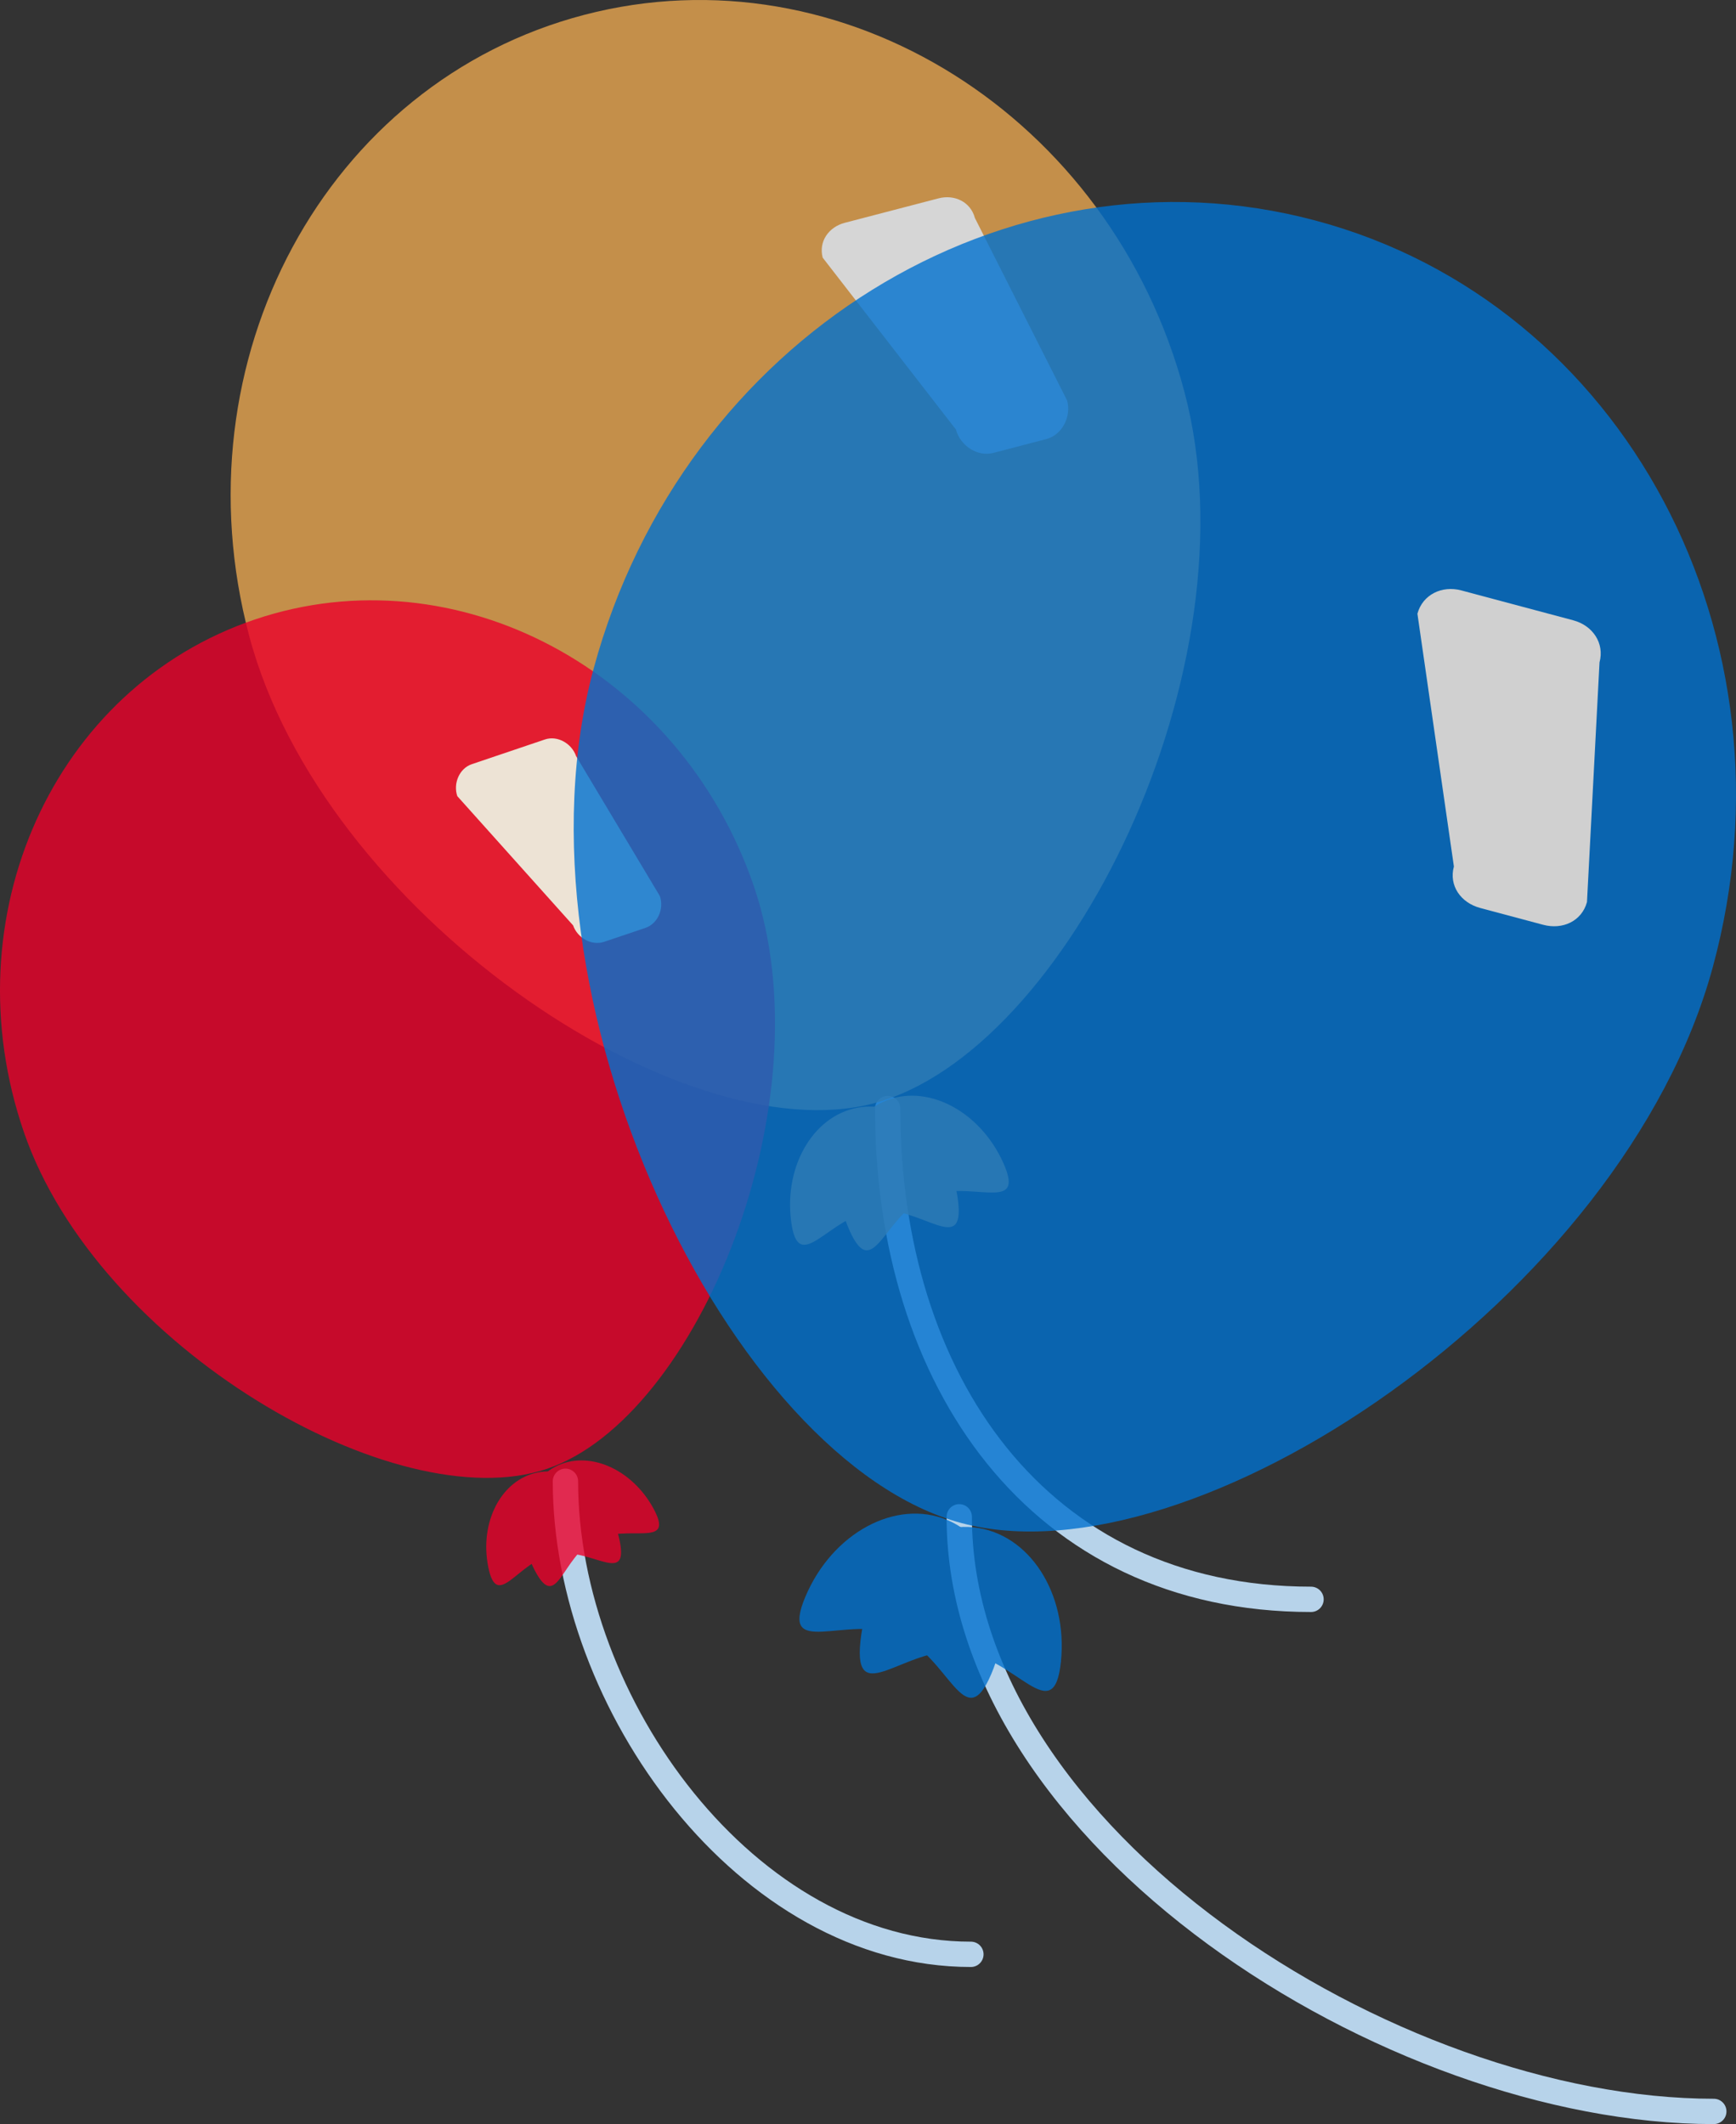 <?xml version="1.0" encoding="utf-8"?>
<!-- Generator: Adobe Illustrator 16.0.0, SVG Export Plug-In . SVG Version: 6.00 Build 0)  -->
<!DOCTYPE svg PUBLIC "-//W3C//DTD SVG 1.1//EN" "http://www.w3.org/Graphics/SVG/1.1/DTD/svg11.dtd">
<svg version="1.1" id="Layer_1" xmlns="http://www.w3.org/2000/svg" xmlns:xlink="http://www.w3.org/1999/xlink" x="0px" y="0px"
	 width="205.599px" height="251.505px" viewBox="0 0 205.599 251.505" enable-background="new 0 0 205.599 251.505"
	 xml:space="preserve">
<rect x="0" y="0" width="205.599" height="251.505" fill="#333333" stroke="none"/>
<g>
	<path fill="none" stroke="#B7D3EA" stroke-width="3" stroke-linecap="round" stroke-miterlimit="10" d="M1287.607,1852.596
		c0,37.895,51.134,70.404,89.362,70.404"/>
	<path fill="none" stroke="#B7D3EA" stroke-width="3" stroke-linecap="round" stroke-miterlimit="10" d="M1240.966,1848.391
		c0,26.289,21.501,56.008,48.02,56.008"/>
	<path fill="none" stroke="#B7D3EA" stroke-width="3" stroke-linecap="round" stroke-miterlimit="10" d="M1279.128,1804.258
		c0,32.092,17.768,58.109,50.14,58.109"/>
	<g opacity="0.8">
		<path fill="#E9A650" d="M1203.51,1748.281c8.663,32.629,50.987,61.354,73.923,55.367c22.934-5.986,45.503-51.646,36.838-84.266
			c-8.663-32.629-40.48-52.609-71.067-44.627C1212.618,1682.736,1194.847,1715.658,1203.51,1748.281z"/>
		<path fill="#E9A650" d="M1274.625,1818.719c2.794,6.227,4.07-1.797,9.098-4.014c5.024-2.219,11.892,2.209,9.098-4.02
			c-2.797-6.221-9.136-9.473-14.161-7.254C1273.636,1805.646,1271.826,1812.494,1274.625,1818.719z"/>
		<path fill="#E9A650" d="M1267.688,1817.537c0.842,6.762,4.425-0.543,9.884-1.207c5.463-0.67,10.727,5.553,9.885-1.209
			c-0.844-6.768-5.954-11.709-11.408-11.039C1270.59,1804.752,1266.841,1810.775,1267.688,1817.537z"/>
		<path fill="#FFFFFF" d="M1289.457,1698.805c-0.507-1.9-2.409-2.818-4.32-2.314l-11.091,2.891c-1.913,0.5-3.116,2.23-2.613,4.125
			l15.786,20.361c0.505,1.9,2.526,3.256,4.437,2.756l6.241-1.629c1.913-0.494,2.995-2.664,2.492-4.561L1289.457,1698.805z"/>
	</g>
	<g opacity="0.8">
		<path fill="#EB0029" d="M1176.828,1807.045c8.752,25.457,44.048,45.922,61.943,39.873c17.896-6.047,33.234-43.617,24.48-69.076
			c-8.753-25.459-35.196-39.559-59.063-31.492C1180.325,1754.412,1168.073,1781.588,1176.828,1807.045z"/>
		<path fill="#EB0029" d="M1237.401,1859.064c2.579,4.793,3.138-1.662,7.004-3.705c3.871-2.047,9.587,1.09,7.009-3.705
			c-2.581-4.791-7.81-7.021-11.677-4.977C1235.867,1848.725,1234.821,1854.27,1237.401,1859.064z"/>
		<path fill="#EB0029" d="M1231.821,1858.514c1.055,5.33,3.485-0.682,7.789-1.52c4.303-0.836,8.849,3.816,7.79-1.516
			c-1.055-5.332-5.403-8.977-9.704-8.137C1233.393,1848.18,1230.762,1853.184,1231.821,1858.514z"/>
		<path fill="#F7F8F8" d="M1242.222,1762.518c-0.508-1.486-2.198-2.465-3.691-1.959l-8.654,2.924
			c-1.491,0.504-2.224,2.303-1.717,3.783l13.716,15.307c0.51,1.482,2.194,2.447,3.687,1.939l4.865-1.641
			c1.496-0.506,2.233-2.287,1.724-3.768L1242.222,1762.518z"/>
	</g>
	<g opacity="0.8">
		<path fill="#0071CE" d="M1244.323,1752.102c-10.611,39.039,16.115,93.906,43.558,101.236c27.443,7.33,78.361-26.801,88.972-65.836
			c10.61-39.039-10.456-78.611-47.052-88.387C1293.204,1689.342,1254.935,1713.064,1244.323,1752.102z"/>
		<path fill="#0071CE" d="M1275.901,1867.352c-0.84,8.123,5.315,0.539,11.871,1.201c6.56,0.662,11.039,9.324,11.875,1.199
			c0.838-8.125-3.801-15.25-10.358-15.912C1282.731,1853.174,1276.736,1859.225,1275.901,1867.352z"/>
		<path fill="#0071CE" d="M1269.397,1862.025c-3.188,7.527,4.928,2.051,11.007,4.582c6.075,2.529,7.812,12.111,11.004,4.582
			c3.191-7.529,0.851-15.686-5.226-18.217C1280.104,1850.441,1272.589,1854.492,1269.397,1862.025z"/>
		<path fill="#F7F8F8" d="M1363.435,1751.426c0.614-2.266-0.807-4.363-3.099-4.975l-13.269-3.543c-2.29-0.613-4.583,0.49-5.198,2.76
			l4.32,29.928c-0.62,2.27,0.822,4.299,3.114,4.91l7.464,1.994c2.289,0.611,4.564-0.424,5.183-2.695L1363.435,1751.426z"/>
	</g>
</g>
<g>
	<path fill="none" stroke="#B7D3EA" stroke-width="3" stroke-linecap="round" stroke-miterlimit="10" d="M113.607,179.596
		c0,37.895,51.134,70.404,89.362,70.404"/>
	<path fill="none" stroke="#B7D3EA" stroke-width="3" stroke-linecap="round" stroke-miterlimit="10" d="M66.966,175.391
		c0,26.289,21.501,56.008,48.02,56.008"/>
	<path fill="none" stroke="#B7D3EA" stroke-width="3" stroke-linecap="round" stroke-miterlimit="10" d="M105.128,131.258
		c0,32.092,17.768,58.109,50.14,58.109"/>
	<g opacity="0.8">
		<path fill="#E9A650" d="M29.51,75.282c8.663,32.628,50.987,61.353,73.923,55.367c22.934-5.986,45.503-51.646,36.838-84.266
			C131.607,13.754,99.79-6.226,69.203,1.756C38.618,9.737,20.847,42.659,29.51,75.282z"/>
		<path fill="#E9A650" d="M100.625,145.719c2.794,6.227,4.07-1.797,9.098-4.014c5.024-2.219,11.892,2.209,9.098-4.02
			c-2.797-6.221-9.136-9.473-14.161-7.254C99.636,132.646,97.826,139.494,100.625,145.719z"/>
		<path fill="#E9A650" d="M93.688,144.537c0.842,6.762,4.425-0.543,9.884-1.207c5.463-0.67,10.727,5.553,9.885-1.209
			c-0.844-6.768-5.954-11.709-11.408-11.039C96.59,131.752,92.841,137.775,93.688,144.537z"/>
		<path fill="#FFFFFF" d="M115.457,25.805c-0.507-1.9-2.409-2.818-4.32-2.315l-11.091,2.891c-1.913,0.501-3.116,2.23-2.613,4.126
			l15.786,20.36c0.505,1.901,2.526,3.257,4.437,2.757l6.241-1.63c1.913-0.494,2.995-2.664,2.492-4.561L115.457,25.805z"/>
	</g>
	<g opacity="0.8">
		<path fill="#EB0029" d="M2.828,134.045c8.752,25.457,44.048,45.922,61.943,39.873c17.896-6.047,33.234-43.617,24.48-69.076
			c-8.753-25.459-35.196-39.559-59.063-31.493C6.325,81.413-5.927,108.588,2.828,134.045z"/>
		<path fill="#EB0029" d="M63.401,186.064c2.579,4.793,3.138-1.662,7.004-3.705c3.871-2.047,9.587,1.09,7.009-3.705
			c-2.581-4.791-7.81-7.021-11.677-4.977C61.867,175.725,60.821,181.27,63.401,186.064z"/>
		<path fill="#EB0029" d="M57.821,185.514c1.055,5.33,3.485-0.682,7.789-1.52c4.303-0.836,8.849,3.816,7.79-1.516
			c-1.055-5.332-5.403-8.977-9.704-8.137C59.393,175.18,56.762,180.184,57.821,185.514z"/>
		<path fill="#F7F8F8" d="M68.222,89.517c-0.508-1.485-2.198-2.464-3.691-1.959l-8.654,2.924c-1.491,0.505-2.224,2.303-1.717,3.784
			l13.716,15.306c0.51,1.482,2.194,2.447,3.687,1.939l4.865-1.641c1.496-0.506,2.233-2.287,1.724-3.768L68.222,89.517z"/>
	</g>
	<g opacity="0.8">
		<path fill="#0071CE" d="M70.323,79.102c-10.611,39.039,16.115,93.906,43.558,101.236c27.443,7.33,78.361-26.801,88.972-65.836
			c10.61-39.04-10.456-78.611-47.052-88.387C119.204,16.341,80.935,40.065,70.323,79.102z"/>
		<path fill="#0071CE" d="M101.901,194.352c-0.84,8.123,5.315,0.539,11.871,1.201c6.56,0.662,11.039,9.324,11.875,1.199
			c0.838-8.125-3.801-15.25-10.358-15.912C108.731,180.174,102.736,186.225,101.901,194.352z"/>
		<path fill="#0071CE" d="M95.397,189.025c-3.188,7.527,4.928,2.051,11.007,4.582c6.075,2.529,7.812,12.111,11.004,4.582
			c3.191-7.529,0.851-15.686-5.226-18.217C106.104,177.441,98.589,181.492,95.397,189.025z"/>
		<path fill="#F7F8F8" d="M189.435,78.425c0.614-2.265-0.807-4.362-3.099-4.974l-13.269-3.544c-2.29-0.612-4.583,0.491-5.198,2.76
			l4.32,29.928c-0.62,2.27,0.822,4.299,3.114,4.911l7.464,1.994c2.289,0.611,4.564-0.424,5.183-2.695L189.435,78.425z"/>
	</g>
</g>
</svg>
